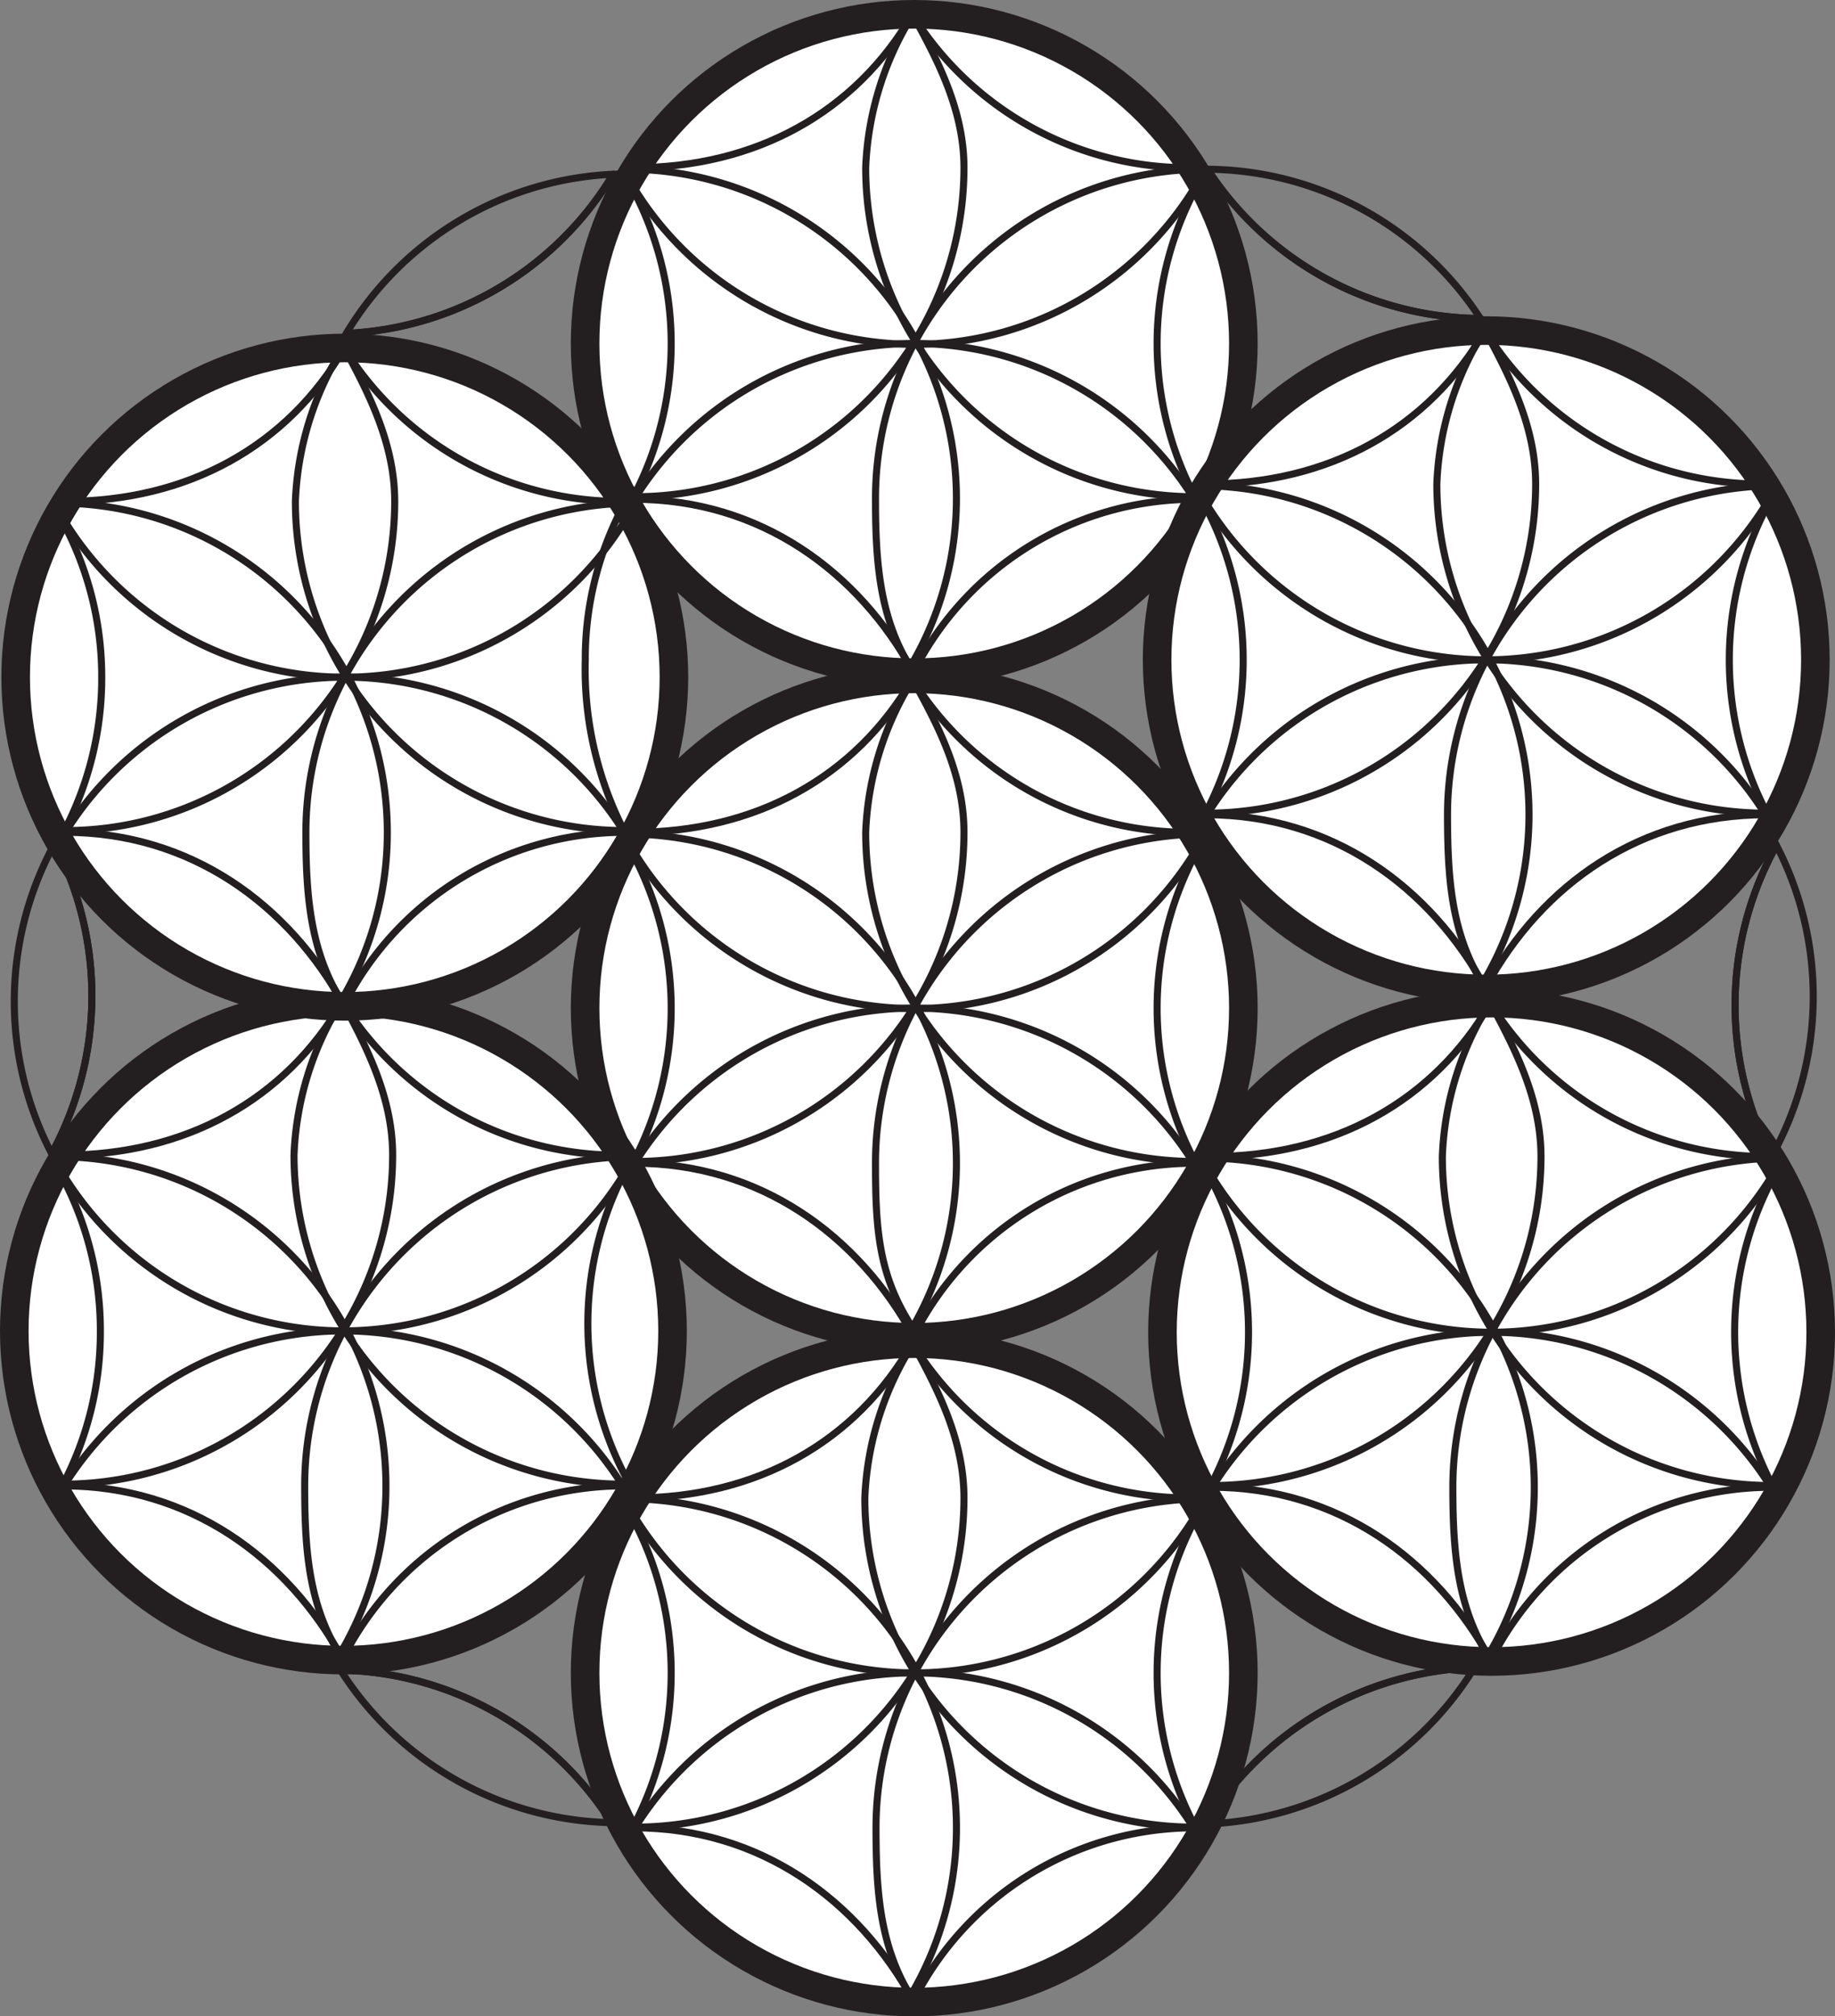 <svg xmlns="http://www.w3.org/2000/svg" viewBox="0 0 106.6 117.11"><rect x="0" y="0" width="106.6" height="117.11" fill="#808080" stroke="none"/><defs><style>.cls-1{fill:none;stroke-linejoin:round;stroke-width:0.41px;}.cls-1,.cls-2{stroke:#231f20;}.cls-2{fill:#fff;stroke-miterlimit:10;stroke-width:1.66px;}</style></defs><title>Asset 8</title><g id="Layer_2" data-name="Layer 2"><g id="draft_3" data-name="draft 3"><g id="Layer_3" data-name="Layer 3"><path class="cls-1" d="M70.15,9.83H70A19.12,19.12,0,1,0,86,18.5,19.1,19.1,0,0,1,70.15,9.83Z"/><path class="cls-1" d="M70.15,9.83A19.1,19.1,0,0,0,86,18.5,19.07,19.07,0,0,0,70.15,9.83Z"/><path class="cls-1" d="M35.62,10.12h.18a19.13,19.13,0,1,1-15.68,9.25A19.09,19.09,0,0,0,35.62,10.12Z"/><path class="cls-1" d="M35.62,10.12a19.09,19.09,0,0,1-15.5,9.24A19.09,19.09,0,0,1,35.62,10.12Z"/><path class="cls-1" d="M35.52,105.86h.17A19.13,19.13,0,1,0,19.78,97,19.11,19.11,0,0,1,35.52,105.86Z"/><path class="cls-1" d="M35.52,105.86A19.11,19.11,0,0,0,19.78,97,19.11,19.11,0,0,0,35.52,105.86Z"/><path class="cls-1" d="M70.05,105.94h-.18a19.1,19.1,0,1,1,15.78-9.08A19.1,19.1,0,0,0,70.05,105.94Z"/><path class="cls-1" d="M70.05,105.94a19.1,19.1,0,0,1,15.6-9.08A19.13,19.13,0,0,1,70.05,105.94Z"/><path class="cls-1" d="M103.2,49.1a1.19,1.19,0,0,1-.08-.16,19.13,19.13,0,1,0-.19,18.21A19.09,19.09,0,0,1,103.2,49.1Z"/><path class="cls-1" d="M103.2,49.1a19.09,19.09,0,0,0-.27,18.05A19.09,19.09,0,0,0,103.2,49.1Z"/><path class="cls-1" d="M3.17,49a1.09,1.09,0,0,1,.08-.15A19.12,19.12,0,1,1,3,67,19.12,19.12,0,0,0,3.17,49Z"/><path class="cls-1" d="M3.17,49A19.12,19.12,0,0,1,3,67,19.09,19.09,0,0,1,3.17,49Z"/><circle class="cls-2" cx="53.11" cy="19.95" r="19.12"/><path class="cls-1" d="M53,.83c-3.31,5.71-9.11,8.91-16.18,8.91"/><path class="cls-1" d="M53,.83C54.51,3.54,56,6.44,56,9.74A19.11,19.11,0,0,1,36.86,28.85"/><path class="cls-1" d="M36.86,29c7.25,0,13,4.14,16.23,10.1"/><path class="cls-1" d="M36.46,9.83A19.12,19.12,0,0,1,53,38.51"/><path class="cls-1" d="M36.46,10.44a19.14,19.14,0,0,1,.31,18.46"/><path class="cls-1" d="M70,9.84A19.12,19.12,0,0,1,53.11,20a19.1,19.1,0,0,1-16.56-9.56"/><path class="cls-1" d="M36.55,29.5a19.13,19.13,0,0,1,32.75-.61"/><path class="cls-1" d="M53,.83A18.89,18.89,0,0,0,69.36,9.74"/><path class="cls-1" d="M53,.91a18.07,18.07,0,0,0-2.71,8.83A19.11,19.11,0,0,0,69.36,28.85"/><path class="cls-1" d="M69.36,29A18.26,18.26,0,0,0,53.09,39"/><path class="cls-1" d="M70,9.83A19.11,19.11,0,0,0,50.86,29c0,3.87.27,7.1,2.25,10.11"/><path class="cls-1" d="M70.08,9.89a19.11,19.11,0,0,0-.3,19.61"/><circle class="cls-2" cx="53.11" cy="58.55" r="19.12"/><path class="cls-1" d="M53,39.44c-3.31,5.71-9.11,8.9-16.18,8.9"/><path class="cls-1" d="M53,39.44C54.51,42.15,56,45,56,48.34A19.12,19.12,0,0,1,36.86,67.46"/><path class="cls-1" d="M36.86,67.56c7.25,0,13,4.14,16.23,10.1"/><path class="cls-1" d="M36.46,48.44A19.12,19.12,0,0,1,53,77.12"/><path class="cls-1" d="M36.46,49.05a19.14,19.14,0,0,1,.31,18.46"/><path class="cls-1" d="M70,48.44A19.12,19.12,0,0,1,36.55,49"/><path class="cls-1" d="M36.55,68.11A19.12,19.12,0,0,1,69.3,67.5"/><path class="cls-1" d="M53,39.44a18.88,18.88,0,0,0,16.32,8.9"/><path class="cls-1" d="M53,39.52a18,18,0,0,0-2.71,8.82A19.12,19.12,0,0,0,69.36,67.46"/><path class="cls-1" d="M69.36,67.56a18.26,18.26,0,0,0-16.27,10"/><path class="cls-1" d="M70,48.44A19.11,19.11,0,0,0,50.86,67.56c0,3.87.18,6.54,2.16,9.56"/><path class="cls-1" d="M70.08,48.5a19.11,19.11,0,0,0-.3,19.61"/><circle class="cls-2" cx="19.95" cy="77.3" r="19.12"/><path class="cls-1" d="M19.88,58.18c-3.31,5.71-9.11,8.91-16.18,8.91"/><path class="cls-1" d="M19.88,58.18c1.47,2.71,2.93,5.61,2.93,8.91A19.12,19.12,0,0,1,3.7,86.2"/><path class="cls-1" d="M3.7,86.3c7.26,0,13,4.14,16.23,10.1"/><path class="cls-1" d="M3.3,67.18A19.12,19.12,0,0,1,22.42,86.3a19,19,0,0,1-2.56,9.56"/><path class="cls-1" d="M3.3,67.79A19,19,0,0,1,5.83,77.3a19,19,0,0,1-2.22,9"/><path class="cls-1" d="M36.81,67.19a19.12,19.12,0,0,1-33.42.55"/><path class="cls-1" d="M3.39,86.85a19.13,19.13,0,0,1,32.75-.61"/><path class="cls-1" d="M19.88,58.18A18.89,18.89,0,0,0,36.2,67.09"/><path class="cls-1" d="M19.79,58.26a18,18,0,0,0-2.71,8.83A19.12,19.12,0,0,0,36.2,86.2"/><path class="cls-1" d="M36.2,86.3a18.27,18.27,0,0,0-16.27,10"/><path class="cls-1" d="M36.81,67.18A19.12,19.12,0,0,0,17.7,86.3c0,3.87.25,7.09,2.23,10.1"/><path class="cls-1" d="M37,66.82a19.15,19.15,0,0,0-.3,19.6"/><circle class="cls-2" cx="53.11" cy="97.16" r="19.12"/><path class="cls-1" d="M53,78C49.73,83.76,43.93,87,36.86,87"/><path class="cls-1" d="M53,78C54.51,80.75,56,83.65,56,87a19.12,19.12,0,0,1-19.11,19.12"/><path class="cls-1" d="M36.86,106.16c7.25,0,13,4.15,16.23,10.11"/><path class="cls-1" d="M36.46,87.05A19.11,19.11,0,0,1,53,115.72"/><path class="cls-1" d="M36.46,87.66a19.14,19.14,0,0,1,.31,18.46"/><path class="cls-1" d="M70,87.05a19.12,19.12,0,0,1-33.42.56"/><path class="cls-1" d="M36.55,106.72a19.12,19.12,0,0,1,32.75-.61"/><path class="cls-1" d="M53,78A18.87,18.87,0,0,0,69.36,87"/><path class="cls-1" d="M53,78.13A18,18,0,0,0,50.24,87a19.12,19.12,0,0,0,19.12,19.12"/><path class="cls-1" d="M69.36,106.16a18.27,18.27,0,0,0-16.27,10"/><path class="cls-1" d="M70,87.05a19.11,19.11,0,0,0-19.11,19.11c0,3.88.25,7.1,2.23,10.11"/><path class="cls-1" d="M70.08,87.11a19.11,19.11,0,0,0-.3,19.61"/><circle class="cls-2" cx="86.34" cy="38.32" r="19.12"/><path class="cls-1" d="M86.27,19.2c-3.3,5.72-9.1,8.91-16.18,8.91"/><path class="cls-1" d="M86.27,19.2c1.47,2.71,2.94,5.61,2.94,8.91A19.12,19.12,0,0,1,70.09,47.23"/><path class="cls-1" d="M70.09,47.32c7.26,0,13,4.15,16.23,10.11"/><path class="cls-1" d="M69.7,28.21A19.11,19.11,0,0,1,86.26,56.88"/><path class="cls-1" d="M69.7,28.82A19.18,19.18,0,0,1,70,47.28"/><path class="cls-1" d="M103.21,28.21a19.12,19.12,0,0,1-33.42.56"/><path class="cls-1" d="M69.78,47.88a19.12,19.12,0,0,1,32.75-.61"/><path class="cls-1" d="M86.27,19.2a18.87,18.87,0,0,0,16.32,8.91"/><path class="cls-1" d="M86.19,19.29a17.9,17.9,0,0,0-2.72,8.82,19.12,19.12,0,0,0,19.12,19.12"/><path class="cls-1" d="M102.59,47.32c-7.26,0-13,4-16.27,10"/><path class="cls-1" d="M103.21,28.21A19.12,19.12,0,0,0,84.09,47.32c0,3.88.25,7.1,2.23,10.11"/><path class="cls-1" d="M103.31,28.27a19.17,19.17,0,0,0-.3,19.61"/><circle class="cls-2" cx="86.65" cy="77.38" r="19.12"/><path class="cls-1" d="M86.58,58.26c-3.3,5.71-9.1,8.91-16.18,8.91"/><path class="cls-1" d="M86.58,58.26c1.47,2.71,2.94,5.61,2.94,8.91A19.12,19.12,0,0,1,70.4,86.28"/><path class="cls-1" d="M70.4,86.38c7.26,0,13,4.14,16.23,10.1"/><path class="cls-1" d="M70,67.26A19.12,19.12,0,0,1,86.57,95.94"/><path class="cls-1" d="M70,67.87a19.11,19.11,0,0,1,.3,18.46"/><path class="cls-1" d="M103.52,67.27a19.12,19.12,0,0,1-33.42.55"/><path class="cls-1" d="M70.09,86.93a19.13,19.13,0,0,1,32.75-.61"/><path class="cls-1" d="M86.58,58.26a18.9,18.9,0,0,0,16.32,8.91"/><path class="cls-1" d="M86.5,58.34a17.93,17.93,0,0,0-2.71,8.83A19.11,19.11,0,0,0,102.9,86.28"/><path class="cls-1" d="M102.9,86.38a18.27,18.27,0,0,0-16.27,10"/><path class="cls-1" d="M103.52,67.26A19.12,19.12,0,0,0,84.4,86.38c0,3.87.27,7.1,2.25,10.11"/><path class="cls-1" d="M103.62,67.32a19.14,19.14,0,0,0-.29,19.61"/><circle class="cls-2" cx="20.03" cy="39.33" r="19.12"/><path class="cls-1" d="M20,20.22c-3.31,5.71-9.11,8.9-16.19,8.9"/><path class="cls-1" d="M20,20.22c1.47,2.7,2.93,5.6,2.93,8.9A19.12,19.12,0,0,1,3.77,48.24"/><path class="cls-1" d="M3.77,48.34c7.26,0,13,4.14,16.24,10.1"/><path class="cls-1" d="M3.38,29.22A19.12,19.12,0,0,1,22.5,48.34a19,19,0,0,1-2.56,9.56"/><path class="cls-1" d="M3.38,29.83a19,19,0,0,1,2.53,9.5,19.14,19.14,0,0,1-2.22,9"/><path class="cls-1" d="M36.89,29.22a19.12,19.12,0,0,1-33.42.56"/><path class="cls-1" d="M3.47,48.89a19.12,19.12,0,0,1,32.75-.61"/><path class="cls-1" d="M20,20.22a18.87,18.87,0,0,0,16.32,8.9"/><path class="cls-1" d="M19.87,20.3a18,18,0,0,0-2.71,8.82A19.12,19.12,0,0,0,36.28,48.24"/><path class="cls-1" d="M36.28,48.34A18.26,18.26,0,0,0,20,58.34"/><path class="cls-1" d="M36.89,29.22A19.12,19.12,0,0,0,17.77,48.34c0,3.87.28,7.1,2.26,10.11"/><path class="cls-1" d="M36.84,28.27A19,19,0,0,0,34,38.32a20.6,20.6,0,0,0,2.29,10"/></g></g></g></svg>